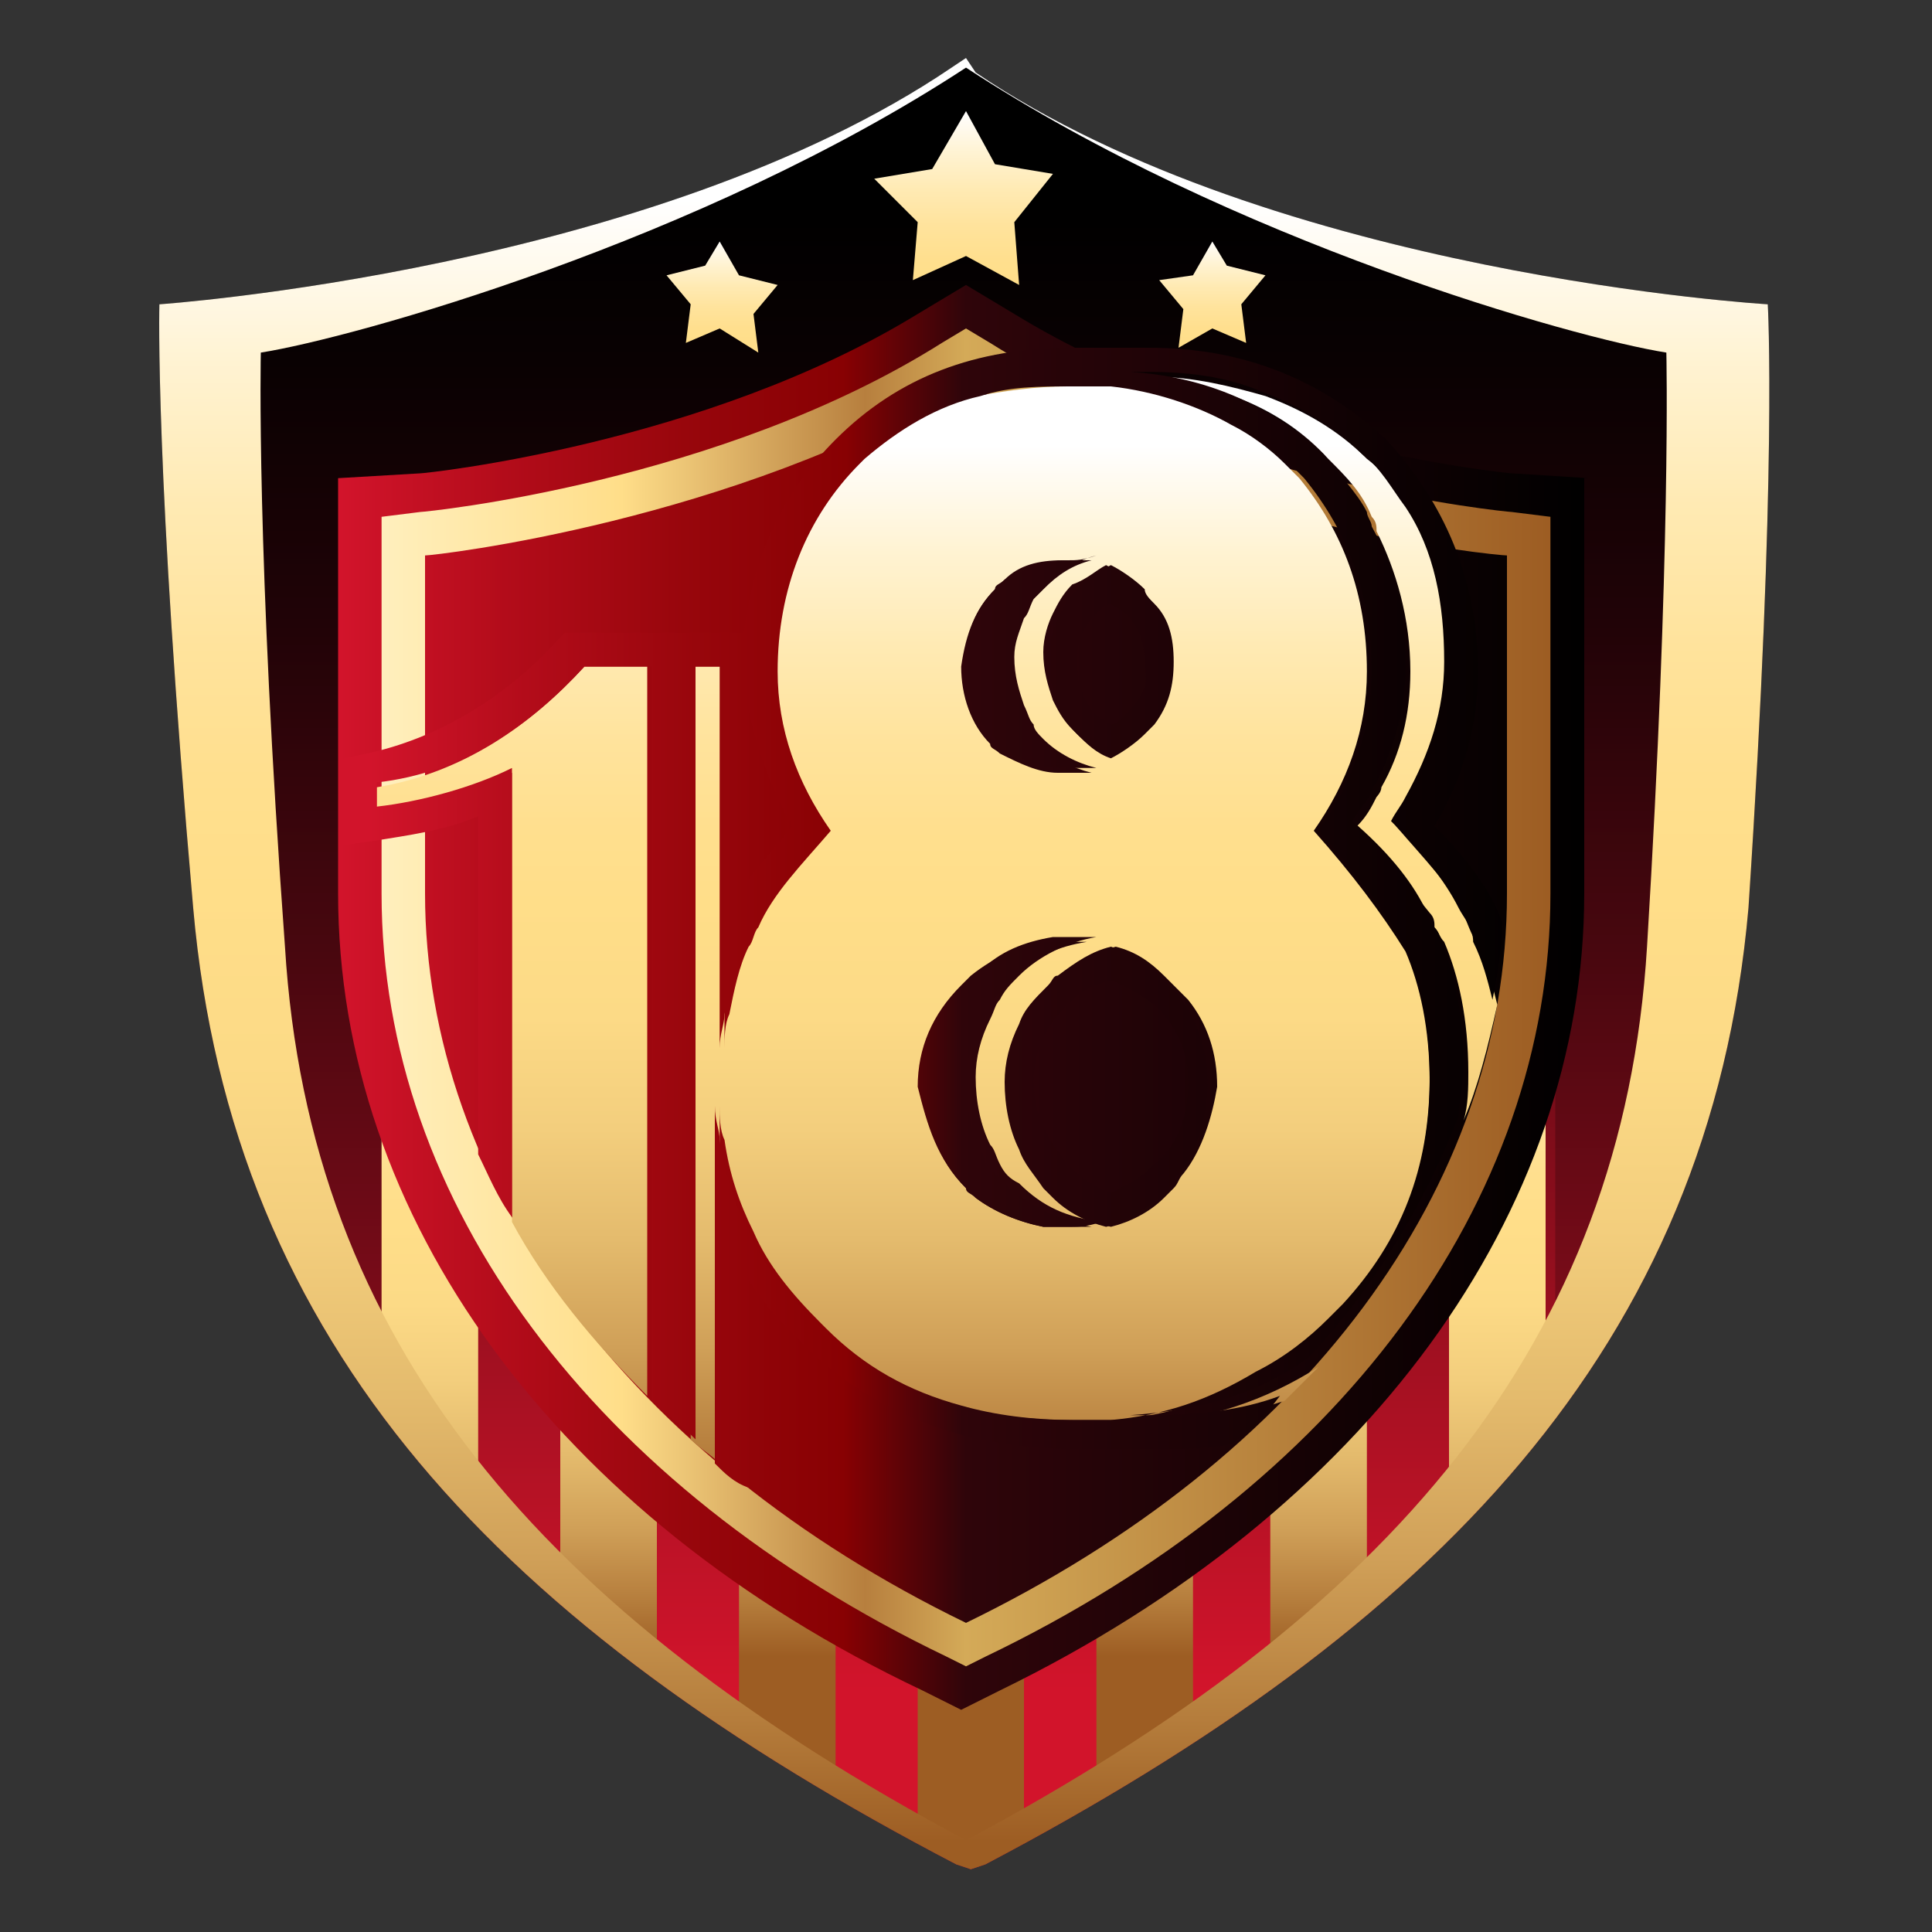 <?xml version="1.0" encoding="utf-8"?>
<svg version="1.1" xmlns="http://www.w3.org/2000/svg" x="0px" y="0px" viewBox="0 0 40 40"
     style="enable-background:new 0 0 40 40;">
    <rect x="0" y="0" width="40" height="40" fill="#333333" stroke="none"/>
    <style type="text/css">
        .st0{fill:url(#SVGID_1_);}
        .st1{fill:url(#SVGID_2_);}
        .st2{fill:url(#SVGID_3_);}
        .st3{fill:url(#SVGID_4_);}
        .st4{fill:url(#SVGID_5_);}
        .st5{fill:url(#SVGID_6_);}
        .st6{fill:url(#SVGID_7_);}
        .st7{fill:url(#SVGID_8_);}
        .st8{fill:url(#SVGID_9_);}
        .st9{fill:url(#SVGID_10_);}
        .st10{fill:url(#SVGID_11_);}
        .st11{fill:url(#SVGID_12_);}
        .st12{fill:url(#SVGID_13_);}
        .st13{fill:url(#SVGID_14_);}
        .st14{fill:url(#SVGID_15_);}
        .st15{fill:url(#SVGID_16_);}
        .st16{fill:url(#SVGID_17_);}
        .st17{fill:url(#SVGID_18_);}
        .st18{fill:url(#SVGID_19_);}
        .st19{fill:url(#SVGID_20_);}
        .st20{fill:url(#SVGID_21_);}
        .st21{fill:url(#SVGID_22_);}
        .st22{fill:url(#SVGID_23_);}
        .st23{fill:url(#SVGID_24_);}
    </style>
    <linearGradient id="SVGID_1_" gradientUnits="userSpaceOnUse" x1="19.968" y1="37.847" x2="19.968" y2="3.855"
                    gradientTransform="matrix(1 0 0 -1 0 42)">
        <stop offset="0" style="stop-color:#000000"/>
        <stop offset="9.790000e-02" style="stop-color:#090102"/>
        <stop offset="0.258" style="stop-color:#210307"/>
        <stop offset="0.46" style="stop-color:#49070F"/>
        <stop offset="0.695" style="stop-color:#800C1A"/>
        <stop offset="0.957" style="stop-color:#C61329"/>
        <stop offset="1" style="stop-color:#D2142B"/>
    </linearGradient>
    <path class="st0" d="M36.6,6.3c0,0-10.2-0.6-16.4-4.8L20,1.2l-0.3,0.2C13.5,5.6,3.3,6.3,3.3,6.3S3.2,9.7,4,18.8
	c0.8,9.1,6.4,14.9,15.8,19.8l0.3,0.1l0.3-0.1c9.3-4.9,15-10.7,15.8-19.8C36.8,9.7,36.6,6.3,36.6,6.3z"/>
    <linearGradient id="SVGID_2_" gradientUnits="userSpaceOnUse" x1="19.999" y1="28.686" x2="19.999" y2="6.994"
                    gradientTransform="matrix(1 0 0 -1 0 42)">
        <stop offset="0" style="stop-color:#2F050A"/>
        <stop offset="0.178" style="stop-color:#4E0810"/>
        <stop offset="0.745" style="stop-color:#AC1123"/>
        <stop offset="1" style="stop-color:#D2142B"/>
    </linearGradient>
    <path class="st1" d="M30,14.8v0.3h-1.6v-0.3h-2v0.3h-1.6v-0.3h-2v0.3H21v-0.3h-2v0.3h-1.6v-0.3h-2v0.3h-1.6v-0.3h-2v0.3H10v-0.3h-2
	v14c2.7,3.6,6.7,6.5,11.8,9.2l0.3,0.1l0.3-0.1c5.1-2.7,9.1-5.6,11.8-9.3V14.8H30z"/>
    <linearGradient id="SVGID_3_" gradientUnits="userSpaceOnUse" x1="8.939" y1="7.697" x2="8.939" y2="23.103"
                    gradientTransform="matrix(1 0 0 -1 0 42)">
        <stop offset="0" style="stop-color:#9D5D23"/>
        <stop offset="7.450000e-02" style="stop-color:#B57D3C"/>
        <stop offset="0.173" style="stop-color:#D0A058"/>
        <stop offset="0.272" style="stop-color:#E4BB6D"/>
        <stop offset="0.373" style="stop-color:#F3CE7D"/>
        <stop offset="0.475" style="stop-color:#FCDA86"/>
        <stop offset="0.58" style="stop-color:#FFDE89"/>
        <stop offset="0.649" style="stop-color:#FFDF8E"/>
        <stop offset="0.729" style="stop-color:#FFE39C"/>
        <stop offset="0.815" style="stop-color:#FFEAB3"/>
        <stop offset="0.904" style="stop-color:#FFF3D3"/>
        <stop offset="0.995" style="stop-color:#FFFEFD"/>
        <stop offset="1" style="stop-color:#FFFFFF"/>
    </linearGradient>
    <path class="st2" d="M7.9,13v15.9c0.6,0.8,1.3,1.6,2,2.4V13H7.9z"/>
    <linearGradient id="SVGID_4_" gradientUnits="userSpaceOnUse" x1="19.995" y1="7.697" x2="19.995" y2="23.103"
                    gradientTransform="matrix(1 0 0 -1 0 42)">
        <stop offset="0" style="stop-color:#9D5D23"/>
        <stop offset="7.450000e-02" style="stop-color:#B57D3C"/>
        <stop offset="0.173" style="stop-color:#D0A058"/>
        <stop offset="0.272" style="stop-color:#E4BB6D"/>
        <stop offset="0.373" style="stop-color:#F3CE7D"/>
        <stop offset="0.475" style="stop-color:#FCDA86"/>
        <stop offset="0.58" style="stop-color:#FFDE89"/>
        <stop offset="0.649" style="stop-color:#FFDF8E"/>
        <stop offset="0.729" style="stop-color:#FFE39C"/>
        <stop offset="0.815" style="stop-color:#FFEAB3"/>
        <stop offset="0.904" style="stop-color:#FFF3D3"/>
        <stop offset="0.995" style="stop-color:#FFFEFD"/>
        <stop offset="1" style="stop-color:#FFFFFF"/>
    </linearGradient>
    <path class="st3" d="M19,13v24.7c0.2,0.1,0.5,0.3,0.8,0.4l0.3,0.1l0.3-0.1c0.3-0.1,0.5-0.3,0.8-0.4V13H19z"/>
    <linearGradient id="SVGID_5_" gradientUnits="userSpaceOnUse" x1="16.309" y1="7.697" x2="16.309" y2="23.103"
                    gradientTransform="matrix(1 0 0 -1 0 42)">
        <stop offset="0" style="stop-color:#9D5D23"/>
        <stop offset="7.450000e-02" style="stop-color:#B57D3C"/>
        <stop offset="0.173" style="stop-color:#D0A058"/>
        <stop offset="0.272" style="stop-color:#E4BB6D"/>
        <stop offset="0.373" style="stop-color:#F3CE7D"/>
        <stop offset="0.475" style="stop-color:#FCDA86"/>
        <stop offset="0.58" style="stop-color:#FFDE89"/>
        <stop offset="0.649" style="stop-color:#FFDF8E"/>
        <stop offset="0.729" style="stop-color:#FFE39C"/>
        <stop offset="0.815" style="stop-color:#FFEAB3"/>
        <stop offset="0.904" style="stop-color:#FFF3D3"/>
        <stop offset="0.995" style="stop-color:#FFFEFD"/>
        <stop offset="1" style="stop-color:#FFFFFF"/>
    </linearGradient>
    <path class="st4" d="M15.3,13v22.5c0.7,0.4,1.3,0.8,2,1.3V13H15.3z"/>
    <linearGradient id="SVGID_6_" gradientUnits="userSpaceOnUse" x1="12.624" y1="7.697" x2="12.624" y2="23.103"
                    gradientTransform="matrix(1 0 0 -1 0 42)">
        <stop offset="0" style="stop-color:#9D5D23"/>
        <stop offset="7.450000e-02" style="stop-color:#B57D3C"/>
        <stop offset="0.173" style="stop-color:#D0A058"/>
        <stop offset="0.272" style="stop-color:#E4BB6D"/>
        <stop offset="0.373" style="stop-color:#F3CE7D"/>
        <stop offset="0.475" style="stop-color:#FCDA86"/>
        <stop offset="0.58" style="stop-color:#FFDE89"/>
        <stop offset="0.649" style="stop-color:#FFDF8E"/>
        <stop offset="0.729" style="stop-color:#FFE39C"/>
        <stop offset="0.815" style="stop-color:#FFEAB3"/>
        <stop offset="0.904" style="stop-color:#FFF3D3"/>
        <stop offset="0.995" style="stop-color:#FFFEFD"/>
        <stop offset="1" style="stop-color:#FFFFFF"/>
    </linearGradient>
    <path class="st5" d="M11.6,13v19.8c0.6,0.6,1.3,1.1,2,1.6V13H11.6z"/>
    <linearGradient id="SVGID_7_" gradientUnits="userSpaceOnUse" x1="27.368" y1="7.697" x2="27.368" y2="23.103"
                    gradientTransform="matrix(1 0 0 -1 0 42)">
        <stop offset="0" style="stop-color:#9D5D23"/>
        <stop offset="7.450000e-02" style="stop-color:#B57D3C"/>
        <stop offset="0.173" style="stop-color:#D0A058"/>
        <stop offset="0.272" style="stop-color:#E4BB6D"/>
        <stop offset="0.373" style="stop-color:#F3CE7D"/>
        <stop offset="0.475" style="stop-color:#FCDA86"/>
        <stop offset="0.58" style="stop-color:#FFDE89"/>
        <stop offset="0.649" style="stop-color:#FFDF8E"/>
        <stop offset="0.729" style="stop-color:#FFE39C"/>
        <stop offset="0.815" style="stop-color:#FFEAB3"/>
        <stop offset="0.904" style="stop-color:#FFF3D3"/>
        <stop offset="0.995" style="stop-color:#FFFEFD"/>
        <stop offset="1" style="stop-color:#FFFFFF"/>
    </linearGradient>
    <path class="st6" d="M26.3,13v21.4c0.7-0.5,1.4-1.1,2-1.6V13H26.3z"/>
    <linearGradient id="SVGID_8_" gradientUnits="userSpaceOnUse" x1="23.68" y1="7.697" x2="23.68" y2="23.103"
                    gradientTransform="matrix(1 0 0 -1 0 42)">
        <stop offset="0" style="stop-color:#9D5D23"/>
        <stop offset="7.450000e-02" style="stop-color:#B57D3C"/>
        <stop offset="0.173" style="stop-color:#D0A058"/>
        <stop offset="0.272" style="stop-color:#E4BB6D"/>
        <stop offset="0.373" style="stop-color:#F3CE7D"/>
        <stop offset="0.475" style="stop-color:#FCDA86"/>
        <stop offset="0.58" style="stop-color:#FFDE89"/>
        <stop offset="0.649" style="stop-color:#FFDF8E"/>
        <stop offset="0.729" style="stop-color:#FFE39C"/>
        <stop offset="0.815" style="stop-color:#FFEAB3"/>
        <stop offset="0.904" style="stop-color:#FFF3D3"/>
        <stop offset="0.995" style="stop-color:#FFFEFD"/>
        <stop offset="1" style="stop-color:#FFFFFF"/>
    </linearGradient>
    <path class="st7" d="M22.7,13v23.8c0.7-0.4,1.4-0.8,2-1.3V13H22.7z"/>
    <linearGradient id="SVGID_9_" gradientUnits="userSpaceOnUse" x1="31.054" y1="7.697" x2="31.054" y2="23.103"
                    gradientTransform="matrix(1 0 0 -1 0 42)">
        <stop offset="0" style="stop-color:#9D5D23"/>
        <stop offset="7.450000e-02" style="stop-color:#B57D3C"/>
        <stop offset="0.173" style="stop-color:#D0A058"/>
        <stop offset="0.272" style="stop-color:#E4BB6D"/>
        <stop offset="0.373" style="stop-color:#F3CE7D"/>
        <stop offset="0.475" style="stop-color:#FCDA86"/>
        <stop offset="0.58" style="stop-color:#FFDE89"/>
        <stop offset="0.649" style="stop-color:#FFDF8E"/>
        <stop offset="0.729" style="stop-color:#FFE39C"/>
        <stop offset="0.815" style="stop-color:#FFEAB3"/>
        <stop offset="0.904" style="stop-color:#FFF3D3"/>
        <stop offset="0.995" style="stop-color:#FFFEFD"/>
        <stop offset="1" style="stop-color:#FFFFFF"/>
    </linearGradient>
    <path class="st8" d="M30,13v18.2c0.7-0.8,1.4-1.5,2-2.4V13H30z"/>
    <linearGradient id="SVGID_10_" gradientUnits="userSpaceOnUse" x1="19.999" y1="36.026" x2="19.999" y2="39.686"
                    gradientTransform="matrix(1 0 0 -1 0 42)">
        <stop offset="0" style="stop-color:#FFDE89"/>
        <stop offset="0.165" style="stop-color:#FFDF8E"/>
        <stop offset="0.356" style="stop-color:#FFE39C"/>
        <stop offset="0.559" style="stop-color:#FFEAB3"/>
        <stop offset="0.772" style="stop-color:#FFF3D3"/>
        <stop offset="0.989" style="stop-color:#FFFEFD"/>
        <stop offset="1" style="stop-color:#FFFFFF"/>
    </linearGradient>
    <path class="st9" d="M20,5.3l-1.1,0.5L19,4.6l-0.9-0.9l1.2-0.2L20,2.3l0.6,1.1l1.2,0.2L21,4.6l0.1,1.3L20,5.3z"/>
    <linearGradient id="SVGID_11_" gradientUnits="userSpaceOnUse" x1="14.9" y1="34.848" x2="14.9" y2="37.04"
                    gradientTransform="matrix(1 0 0 -1 0 42)">
        <stop offset="0" style="stop-color:#FFDE89"/>
        <stop offset="0.165" style="stop-color:#FFDF8E"/>
        <stop offset="0.356" style="stop-color:#FFE39C"/>
        <stop offset="0.559" style="stop-color:#FFEAB3"/>
        <stop offset="0.772" style="stop-color:#FFF3D3"/>
        <stop offset="0.989" style="stop-color:#FFFEFD"/>
        <stop offset="1" style="stop-color:#FFFFFF"/>
    </linearGradient>
    <path class="st10"
          d="M14.9,6.8l-0.7,0.3l0.1-0.8l-0.5-0.6l0.8-0.2L14.9,5l0.4,0.7l0.8,0.2l-0.5,0.6l0.1,0.8L14.9,6.8z"/>
    <linearGradient id="SVGID_12_" gradientUnits="userSpaceOnUse" x1="25.143" y1="34.848" x2="25.143" y2="37.04"
                    gradientTransform="matrix(1 0 0 -1 0 42)">
        <stop offset="0" style="stop-color:#FFDE89"/>
        <stop offset="0.165" style="stop-color:#FFDF8E"/>
        <stop offset="0.356" style="stop-color:#FFE39C"/>
        <stop offset="0.559" style="stop-color:#FFEAB3"/>
        <stop offset="0.772" style="stop-color:#FFF3D3"/>
        <stop offset="0.989" style="stop-color:#FFFEFD"/>
        <stop offset="1" style="stop-color:#FFFFFF"/>
    </linearGradient>
    <path class="st11"
          d="M25.1,6.8l0.7,0.3l-0.1-0.8l0.5-0.6l-0.8-0.2L25.1,5l-0.4,0.7L24,5.8l0.5,0.6l-0.1,0.8L25.1,6.8z"/>
    <linearGradient id="SVGID_13_" gradientUnits="userSpaceOnUse" x1="7.049" y1="21.366" x2="32.943" y2="21.366"
                    gradientTransform="matrix(1 0 0 -1 0 42)">
        <stop offset="0" style="stop-color:#D2142B"/>
        <stop offset="0.131" style="stop-color:#B30C1A"/>
        <stop offset="0.275" style="stop-color:#98060C"/>
        <stop offset="0.402" style="stop-color:#880103"/>
        <stop offset="0.5" style="stop-color:#2F050A"/>
        <stop offset="1" style="stop-color:#000000"/>
    </linearGradient>
    <path class="st12" d="M32.9,9.9l-1.6-0.1c-0.1,0-5.9-0.6-10.3-3.3l-1-0.6l-1,0.6C14.6,9.2,8.8,9.8,8.7,9.8L7,9.9v8.6
	c0,6.7,4.5,12.9,12.1,16.5l0.8,0.4l0.8-0.4c7.6-3.7,12.1-9.9,12.1-16.5V9.9z"/>
    <linearGradient id="SVGID_14_" gradientUnits="userSpaceOnUse" x1="7.916" y1="21.333" x2="32.07" y2="21.333"
                    gradientTransform="matrix(1 0 0 -1 0 42)">
        <stop offset="0" style="stop-color:#FFEFBD"/>
        <stop offset="0.205" style="stop-color:#FFDE89"/>
        <stop offset="0.224" style="stop-color:#F8D582"/>
        <stop offset="0.414" style="stop-color:#B77F3E"/>
        <stop offset="0.5" style="stop-color:#D4AA58"/>
        <stop offset="1" style="stop-color:#9D5D23"/>
    </linearGradient>
    <path class="st13" d="M20,34.5l-0.4-0.2c-7.3-3.5-11.7-9.4-11.7-15.8v-7.8l0.8-0.1c0.1,0,6.2-0.6,10.8-3.5L20,6.8l0.5,0.3
	c4.6,2.9,10.7,3.5,10.8,3.5l0.8,0.1v7.8c0,6.4-4.4,12.3-11.7,15.8L20,34.5z M8.8,11.5v7c0,6,4.2,11.7,11.2,15.1l0,0l0,0
	c7-3.4,11.2-9,11.2-15.1v-7c-0.2,0-6.5-0.6-11.2-3.6l0,0l0,0C15.2,10.8,9,11.5,8.8,11.5z"/>
    <linearGradient id="SVGID_15_" gradientUnits="userSpaceOnUse" x1="25.327" y1="10.197" x2="25.327" y2="32.788"
                    gradientTransform="matrix(1 0 0 -1 0 42)">
        <stop offset="0" style="stop-color:#9D5D23"/>
        <stop offset="7.450000e-02" style="stop-color:#B57D3C"/>
        <stop offset="0.173" style="stop-color:#D0A058"/>
        <stop offset="0.272" style="stop-color:#E4BB6D"/>
        <stop offset="0.373" style="stop-color:#F3CE7D"/>
        <stop offset="0.475" style="stop-color:#FCDA86"/>
        <stop offset="0.58" style="stop-color:#FFDE89"/>
        <stop offset="0.649" style="stop-color:#FFDF8E"/>
        <stop offset="0.729" style="stop-color:#FFE39C"/>
        <stop offset="0.815" style="stop-color:#FFEAB3"/>
        <stop offset="0.904" style="stop-color:#FFF3D3"/>
        <stop offset="0.995" style="stop-color:#FFFEFD"/>
        <stop offset="1" style="stop-color:#FFFFFF"/>
    </linearGradient>
    <path class="st14" d="M23.9,29.4c1,0,1.8-0.1,2.7-0.4c0.2-0.2,0.5-0.5,0.7-0.7c-1.1,0.7-2.3,1.1-3.7,1.2
	C23.6,29.4,23.7,29.4,23.9,29.4z"/>
    <linearGradient id="SVGID_16_" gradientUnits="userSpaceOnUse" x1="27.21" y1="10.198" x2="27.21" y2="32.788"
                    gradientTransform="matrix(1 0 0 -1 0 42)">
        <stop offset="0" style="stop-color:#9D5D23"/>
        <stop offset="7.450000e-02" style="stop-color:#B57D3C"/>
        <stop offset="0.173" style="stop-color:#D0A058"/>
        <stop offset="0.272" style="stop-color:#E4BB6D"/>
        <stop offset="0.373" style="stop-color:#F3CE7D"/>
        <stop offset="0.475" style="stop-color:#FCDA86"/>
        <stop offset="0.58" style="stop-color:#FFDE89"/>
        <stop offset="0.649" style="stop-color:#FFDF8E"/>
        <stop offset="0.729" style="stop-color:#FFE39C"/>
        <stop offset="0.815" style="stop-color:#FFEAB3"/>
        <stop offset="0.904" style="stop-color:#FFF3D3"/>
        <stop offset="0.995" style="stop-color:#FFFEFD"/>
        <stop offset="1" style="stop-color:#FFFFFF"/>
    </linearGradient>
    <path class="st15" d="M31,20.8c-0.1-0.4-0.2-0.8-0.4-1.2c-0.1-0.2-0.2-0.4-0.3-0.7c-0.3-0.6-0.8-1.1-1.4-1.8
	c0.1-0.2,0.2-0.3,0.3-0.5c0.5-0.9,0.8-1.8,0.8-2.8c0-1.2-0.3-2.3-0.8-3.2c-0.2-0.4-0.5-0.8-0.9-1.1c-0.6-0.6-1.3-1-2.1-1.3
	c-0.7-0.2-1.5-0.4-2.3-0.4c-0.1,0-0.3,0-0.4,0c1.6,0.1,3,0.6,4,1.7c0.4,0.4,0.7,0.7,0.9,1.2c0.1,0.1,0.1,0.2,0.1,0.3
	c0.4,0.8,0.7,1.8,0.7,2.9c0,0.9-0.2,1.7-0.6,2.4c0,0.1-0.1,0.2-0.1,0.2c-0.1,0.2-0.2,0.4-0.4,0.6c0.6,0.7,1.1,1.3,1.5,1.8
	c0.1,0.1,0.1,0.2,0.1,0.3c0.1,0.1,0.1,0.2,0.2,0.3c0.3,0.7,0.5,1.6,0.5,2.7c0,0.3,0,0.7-0.1,1C30.6,22.5,30.8,21.7,31,20.8z"/>
    <linearGradient id="SVGID_17_" gradientUnits="userSpaceOnUse" x1="21.855" y1="10.198" x2="21.855" y2="32.788"
                    gradientTransform="matrix(1 0 0 -1 0 42)">
        <stop offset="0" style="stop-color:#9D5D23"/>
        <stop offset="7.450000e-02" style="stop-color:#B57D3C"/>
        <stop offset="0.173" style="stop-color:#D0A058"/>
        <stop offset="0.272" style="stop-color:#E4BB6D"/>
        <stop offset="0.373" style="stop-color:#F3CE7D"/>
        <stop offset="0.475" style="stop-color:#FCDA86"/>
        <stop offset="0.58" style="stop-color:#FFDE89"/>
        <stop offset="0.649" style="stop-color:#FFDF8E"/>
        <stop offset="0.729" style="stop-color:#FFE39C"/>
        <stop offset="0.815" style="stop-color:#FFEAB3"/>
        <stop offset="0.904" style="stop-color:#FFF3D3"/>
        <stop offset="0.995" style="stop-color:#FFFEFD"/>
        <stop offset="1" style="stop-color:#FFFFFF"/>
    </linearGradient>
    <path class="st16" d="M27.2,17.2c0.7-1,1.1-2.1,1.1-3.3c0-1.6-0.5-2.9-1.4-4c-0.1-0.1-0.2-0.2-0.3-0.3c-0.3-0.3-0.7-0.6-1.1-0.8
	C24.8,8.4,23.9,8.1,23,8c-0.1,0-0.3,0-0.4,0c-0.1,0-0.3,0-0.4,0c0,0-0.1,0-0.1,0c-0.7,0-1.3,0.1-1.9,0.2c-0.9,0.2-1.7,0.7-2.4,1.3
	c0,0-0.1,0.1-0.1,0.1c-1.1,1.1-1.7,2.6-1.7,4.3c0,1.2,0.4,2.3,1.1,3.3c-0.7,0.7-1.2,1.4-1.5,2c-0.1,0.1-0.1,0.3-0.2,0.4
	C15.2,20,15.1,20.5,15,21c0,0.2-0.1,0.4-0.1,0.7v-2.3v-5.6h-0.6V14v15.4v0.2v0.2c0.2,0.2,0.4,0.3,0.6,0.5v-0.5v-4.6v-2.3
	c0,0.2,0,0.5,0.1,0.7c0.1,0.7,0.3,1.3,0.6,1.9c0.3,0.7,0.8,1.3,1.4,1.9c0,0,0.1,0.1,0.1,0.1c0.8,0.8,1.7,1.3,2.8,1.6
	c0.7,0.2,1.5,0.3,2.3,0.3c0,0,0.1,0,0.1,0c0.1,0,0.3,0,0.4,0c0.1,0,0.3,0,0.4,0c1.1-0.1,2-0.4,2.9-0.9c0.5-0.3,1-0.7,1.5-1.1
	c0.1-0.1,0.2-0.2,0.3-0.3c1.2-1.3,1.8-2.9,1.8-4.7c0-1.1-0.2-2-0.5-2.7C28.6,18.9,28,18.1,27.2,17.2z M22.9,11.7
	c0.2,0.1,0.5,0.3,0.7,0.5c0,0,0,0,0,0c0.1,0.1,0.1,0.2,0.2,0.2c0.3,0.4,0.4,0.8,0.4,1.2c0,0.5-0.1,0.9-0.4,1.3
	c-0.1,0.1-0.1,0.2-0.2,0.2c0,0,0,0,0,0c-0.2,0.2-0.4,0.4-0.7,0.5c-0.3-0.1-0.5-0.3-0.7-0.5c0,0,0,0,0,0c-0.2-0.2-0.3-0.4-0.4-0.6
	c-0.1-0.3-0.2-0.6-0.2-1c0-0.3,0.1-0.6,0.2-0.8c0.1-0.2,0.2-0.4,0.4-0.6c0,0,0,0,0,0C22.5,12,22.7,11.8,22.9,11.7z M20.6,12.2
	c0.1-0.1,0.1-0.1,0.2-0.2c0.3-0.3,0.7-0.4,1.2-0.4c0,0,0.1,0,0.1,0c0,0,0.1,0,0.1,0c0.1,0,0.3,0,0.4,0c-0.4,0.1-0.7,0.3-1,0.6
	c-0.1,0.1-0.2,0.2-0.3,0.3c-0.1,0.1-0.1,0.2-0.2,0.4c-0.1,0.2-0.2,0.5-0.2,0.8c0,0.4,0.1,0.7,0.2,1c0.1,0.1,0.1,0.2,0.2,0.4
	c0.1,0.1,0.1,0.2,0.2,0.3c0.3,0.3,0.7,0.5,1.1,0.6c-0.1,0-0.2,0-0.4,0c0,0-0.1,0-0.1,0c-0.1,0-0.1,0-0.2,0c-0.4,0-0.8-0.2-1.2-0.4
	c-0.1-0.1-0.2-0.1-0.2-0.2c-0.4-0.4-0.6-1-0.6-1.6C20,13.1,20.2,12.6,20.6,12.2z M22.2,25.4C22.2,25.4,22.1,25.4,22.2,25.4
	c-0.2,0-0.4,0-0.6,0c-0.5-0.1-1-0.3-1.4-0.6c-0.1-0.1-0.2-0.1-0.2-0.2c-0.6-0.6-0.8-1.3-0.8-2.2c0-0.8,0.3-1.5,0.9-2.1
	c0.1-0.1,0.1-0.1,0.2-0.2c0.4-0.4,0.9-0.6,1.5-0.7c0.1,0,0.3,0,0.4,0c0,0,0.1,0,0.1,0c0.1,0,0.3,0,0.4,0c-0.6,0.1-1.2,0.4-1.6,0.8
	c-0.2,0.2-0.3,0.3-0.4,0.5c-0.1,0.1-0.1,0.2-0.2,0.4c-0.2,0.4-0.3,0.8-0.3,1.2c0,0.5,0.1,1,0.3,1.4c0.1,0.1,0.1,0.2,0.2,0.4
	c0.1,0.2,0.2,0.3,0.4,0.4c0.5,0.5,1,0.7,1.7,0.8C22.5,25.4,22.3,25.4,22.2,25.4z M24.5,24.3c-0.1,0.1-0.1,0.2-0.2,0.3
	c-0.1,0.1-0.1,0.1-0.2,0.2c-0.3,0.3-0.7,0.5-1.1,0.6c-0.4-0.1-0.8-0.3-1.1-0.6c-0.1-0.1-0.1-0.1-0.2-0.2c-0.2-0.2-0.4-0.5-0.5-0.8
	c-0.2-0.4-0.3-0.9-0.3-1.4c0-0.4,0.1-0.9,0.3-1.2c0.1-0.3,0.3-0.6,0.6-0.8c0.1-0.1,0.1-0.1,0.2-0.2c0.3-0.3,0.7-0.5,1.1-0.6
	c0.4,0.1,0.7,0.3,1,0.6c0.1,0.1,0.1,0.1,0.2,0.2c0.1,0.1,0.2,0.2,0.3,0.3c0.4,0.5,0.6,1.1,0.6,1.8C25.1,23.1,24.9,23.8,24.5,24.3z"
    />
    <linearGradient id="SVGID_18_" gradientUnits="userSpaceOnUse" x1="10.643" y1="10.198" x2="10.643" y2="32.788"
                    gradientTransform="matrix(1 0 0 -1 0 42)">
        <stop offset="0" style="stop-color:#9D5D23"/>
        <stop offset="7.450000e-02" style="stop-color:#B57D3C"/>
        <stop offset="0.173" style="stop-color:#D0A058"/>
        <stop offset="0.272" style="stop-color:#E4BB6D"/>
        <stop offset="0.373" style="stop-color:#F3CE7D"/>
        <stop offset="0.475" style="stop-color:#FCDA86"/>
        <stop offset="0.58" style="stop-color:#FFDE89"/>
        <stop offset="0.649" style="stop-color:#FFDF8E"/>
        <stop offset="0.729" style="stop-color:#FFE39C"/>
        <stop offset="0.815" style="stop-color:#FFEAB3"/>
        <stop offset="0.904" style="stop-color:#FFF3D3"/>
        <stop offset="0.995" style="stop-color:#FFFEFD"/>
        <stop offset="1" style="stop-color:#FFFFFF"/>
    </linearGradient>
    <path class="st17" d="M12.1,13.8C11,15,9.6,16,7.8,16.3v0.5c0.9-0.1,2-0.4,2.8-0.8v9v0.3c0.7,1.3,1.7,2.5,2.8,3.6v-0.6v-1V14.5V14
	v-0.2h-0.7H12.1z"/>
    <linearGradient id="SVGID_19_" gradientUnits="userSpaceOnUse" x1="7.654" y1="22.958" x2="32.189" y2="22.958"
                    gradientTransform="matrix(1 0 0 -1 0 42)">
        <stop offset="0" style="stop-color:#D2142B"/>
        <stop offset="0.131" style="stop-color:#B30C1A"/>
        <stop offset="0.275" style="stop-color:#98060C"/>
        <stop offset="0.402" style="stop-color:#880103"/>
        <stop offset="0.5" style="stop-color:#2F050A"/>
        <stop offset="1" style="stop-color:#000000"/>
    </linearGradient>
    <path class="st18" d="M29.7,17.1c0.6-1,0.9-2.1,0.9-3.2c0-1.9-0.7-3.5-1.9-4.8c-1.3-1.2-2.9-1.9-4.9-1.9c-0.1,0-0.3,0-0.4,0
	c-0.1,0-0.3,0-0.4,0c-0.1,0-0.3,0-0.4,0c-0.1,0-0.3,0-0.4,0c-2,0-3.6,0.6-4.9,1.9c-1.1,1.1-1.7,2.4-1.9,4h-3.7l-0.2,0.2
	c-1.1,1.2-2.5,2-3.9,2.3l-0.5,0.1v1.8l0.7-0.1c0.6-0.1,1.4-0.2,2.1-0.5v7c0.2,0.4,0.4,0.9,0.7,1.3v-0.3v-9c-0.8,0.4-1.9,0.7-2.8,0.8
	v-0.5C9.6,16,11,15,12.1,13.8h0.7h0.7V14v0.5v12.8v1V29c0.3,0.3,0.6,0.5,0.9,0.8v-0.2v-0.2V14v-0.2h0.6v5.6v2.3c0-0.2,0-0.5,0.1-0.7
	c0.1-0.5,0.2-1,0.4-1.4c0.1-0.1,0.1-0.3,0.2-0.4c0.3-0.7,0.9-1.3,1.5-2c-0.7-1-1.1-2.1-1.1-3.3c0-1.7,0.6-3.2,1.7-4.3
	c0,0,0.1-0.1,0.1-0.1c0.7-0.6,1.5-1.1,2.4-1.3c0.6-0.2,1.2-0.2,1.9-0.2c0,0,0.1,0,0.1,0c0.1,0,0.3,0,0.4,0c0.1,0,0.3,0,0.4,0
	c0.9,0.1,1.8,0.4,2.5,0.8c0.4,0.2,0.7,0.5,1.1,0.8c0.1,0.1,0.2,0.2,0.3,0.3c0.9,1.1,1.4,2.4,1.4,4c0,1.2-0.4,2.3-1.1,3.3
	c0.8,0.9,1.4,1.7,1.8,2.4c0.3,0.7,0.5,1.6,0.5,2.7c0,1.9-0.6,3.4-1.8,4.7c-0.1,0.1-0.2,0.2-0.3,0.3c-0.4,0.4-0.9,0.8-1.5,1.1
	C25,29,24.1,29.3,23,29.4c-0.1,0-0.3,0-0.4,0c-0.1,0-0.3,0-0.4,0c0,0-0.1,0-0.1,0c-0.8,0-1.6-0.1-2.3-0.3c-1-0.3-1.9-0.8-2.8-1.6
	c0,0-0.1-0.1-0.1-0.1c-0.6-0.6-1.1-1.2-1.4-1.9c-0.3-0.6-0.5-1.2-0.6-1.9c0-0.2-0.1-0.4-0.1-0.7v2.3v4.6v0.5
	c0.2,0.2,0.4,0.4,0.7,0.5v-4.3c0.3,0.5,0.7,0.9,1.1,1.3c1.5,1.5,3.4,2.2,5.7,2.2c0.1,0,0.3,0,0.4,0c0.1,0,0.3,0,0.4,0
	c0.1,0,0.3,0,0.4,0c0.1,0,0.3,0,0.4,0c0.6,0,1.1,0,1.6-0.1c0.4-0.3,0.7-0.6,1-1c-0.8,0.3-1.7,0.4-2.7,0.4c-0.1,0-0.3,0-0.4,0
	c1.4-0.1,2.6-0.4,3.7-1.2c1.4-1.5,2.4-3.2,3.1-5c0-0.3,0.1-0.7,0.1-1c0-1.1-0.2-2-0.5-2.7c0-0.1-0.1-0.2-0.2-0.3
	c0-0.1-0.1-0.2-0.1-0.3c-0.3-0.6-0.8-1.2-1.5-1.8c0.1-0.2,0.3-0.4,0.4-0.6c0-0.1,0.1-0.2,0.1-0.2c0.4-0.8,0.6-1.6,0.6-2.4
	c0-1.1-0.2-2-0.7-2.9c0-0.1-0.1-0.2-0.1-0.3c-0.2-0.4-0.6-0.8-0.9-1.2c-1.1-1-2.4-1.6-4-1.7c0.1,0,0.3,0,0.4,0
	c0.8,0,1.6,0.1,2.3,0.4c0.8,0.3,1.5,0.7,2.1,1.3c0.4,0.3,0.6,0.7,0.9,1.1c0.6,0.9,0.8,2,0.8,3.2c0,1-0.3,1.9-0.8,2.8
	c-0.1,0.2-0.2,0.3-0.3,0.5c0.6,0.6,1.1,1.2,1.4,1.8c0.1,0.2,0.3,0.4,0.3,0.7c0.2,0.4,0.3,0.8,0.4,1.2c0.1-0.5,0.2-1.1,0.2-1.6
	C30.9,18.5,30.4,17.8,29.7,17.1z M16.4,17.1c-0.3,0.4-0.6,0.7-0.9,1.1v-3.5C15.7,15.6,16,16.4,16.4,17.1z"/>
    <linearGradient id="SVGID_20_" gradientUnits="userSpaceOnUse" x1="7.654" y1="28.247" x2="32.189" y2="28.247"
                    gradientTransform="matrix(1 0 0 -1 0 42)">
        <stop offset="0" style="stop-color:#D2142B"/>
        <stop offset="0.131" style="stop-color:#B30C1A"/>
        <stop offset="0.275" style="stop-color:#98060C"/>
        <stop offset="0.402" style="stop-color:#880103"/>
        <stop offset="0.5" style="stop-color:#2F050A"/>
        <stop offset="1" style="stop-color:#000000"/>
    </linearGradient>
    <path class="st19" d="M23.7,12.2C23.7,12.2,23.6,12.2,23.7,12.2c-0.2-0.2-0.5-0.4-0.7-0.5c-0.2,0.1-0.5,0.3-0.7,0.5c0,0,0,0,0,0
	c-0.2,0.2-0.3,0.4-0.4,0.6c-0.1,0.3-0.2,0.5-0.2,0.8c0,0.4,0.1,0.7,0.2,1c0.1,0.2,0.2,0.4,0.4,0.6c0,0,0,0,0,0
	c0.2,0.2,0.4,0.4,0.7,0.5c0.2-0.1,0.5-0.3,0.7-0.5c0,0,0,0,0,0c0.1-0.1,0.1-0.1,0.2-0.2c0.3-0.4,0.4-0.8,0.4-1.3
	c0-0.5-0.1-0.9-0.4-1.2C23.8,12.4,23.7,12.3,23.7,12.2z M23.3,14.8c-0.1,0.1-0.2,0.2-0.3,0.2c-0.1-0.1-0.2-0.1-0.3-0.2
	c-0.3-0.3-0.4-0.7-0.4-1.1c0-0.4,0.1-0.7,0.4-1c0.1-0.1,0.2-0.2,0.3-0.2c0.1,0.1,0.2,0.1,0.3,0.2c0.3,0.3,0.4,0.6,0.4,1.1
	C23.8,14.2,23.6,14.5,23.3,14.8z"/>
    <linearGradient id="SVGID_21_" gradientUnits="userSpaceOnUse" x1="7.654" y1="19.541" x2="32.19" y2="19.541"
                    gradientTransform="matrix(1 0 0 -1 0 42)">
        <stop offset="0" style="stop-color:#D2142B"/>
        <stop offset="0.131" style="stop-color:#B30C1A"/>
        <stop offset="0.275" style="stop-color:#98060C"/>
        <stop offset="0.402" style="stop-color:#880103"/>
        <stop offset="0.5" style="stop-color:#2F050A"/>
        <stop offset="1" style="stop-color:#000000"/>
    </linearGradient>
    <path class="st20" d="M23,19.6c-0.4,0.1-0.7,0.3-1.1,0.6c-0.1,0-0.1,0.1-0.2,0.2c-0.3,0.3-0.5,0.5-0.6,0.8c-0.2,0.4-0.3,0.8-0.3,1.2
	c0,0.5,0.1,1,0.3,1.4c0.1,0.3,0.3,0.5,0.5,0.8c0.1,0.1,0.1,0.1,0.2,0.2c0.3,0.3,0.7,0.5,1.1,0.6c0.4-0.1,0.7-0.3,1.1-0.6
	c0.1-0.1,0.1-0.1,0.2-0.2c0.1-0.1,0.1-0.2,0.2-0.3c0.4-0.5,0.6-1.2,0.6-1.9c0-0.7-0.2-1.2-0.6-1.8c-0.1-0.1-0.2-0.2-0.3-0.3
	c-0.1-0.1-0.1-0.1-0.2-0.2C23.7,19.9,23.3,19.7,23,19.6z M24.6,22.4c0,0.7-0.2,1.3-0.7,1.7c-0.3,0.3-0.5,0.4-0.9,0.6
	c-0.3-0.1-0.6-0.3-0.9-0.6c-0.4-0.5-0.7-1-0.7-1.7c0-0.6,0.2-1.1,0.7-1.6c0.3-0.3,0.5-0.4,0.9-0.5c0.3,0.1,0.6,0.3,0.9,0.5
	C24.4,21.3,24.6,21.8,24.6,22.4z"/>
    <linearGradient id="SVGID_22_" gradientUnits="userSpaceOnUse" x1="7.654" y1="19.545" x2="32.189" y2="19.545"
                    gradientTransform="matrix(1 0 0 -1 0 42)">
        <stop offset="0" style="stop-color:#D2142B"/>
        <stop offset="0.131" style="stop-color:#B30C1A"/>
        <stop offset="0.275" style="stop-color:#98060C"/>
        <stop offset="0.402" style="stop-color:#880103"/>
        <stop offset="0.5" style="stop-color:#2F050A"/>
        <stop offset="1" style="stop-color:#000000"/>
    </linearGradient>
    <path class="st21" d="M20,24.6c0.1,0.1,0.2,0.2,0.2,0.2c0.4,0.3,0.9,0.5,1.4,0.6c0.2,0,0.3,0,0.5,0c0,0,0.1,0,0.1,0
	c0.1,0,0.3,0,0.4,0c-0.6-0.1-1.2-0.4-1.7-0.8c-0.1-0.1-0.3-0.3-0.4-0.4c-0.1-0.1-0.1-0.2-0.2-0.4c-0.2-0.4-0.3-0.9-0.3-1.4
	c0-0.4,0.1-0.8,0.3-1.2c0.1-0.1,0.1-0.2,0.2-0.4c0.1-0.2,0.3-0.3,0.4-0.5c0.5-0.5,1-0.7,1.6-0.8c-0.1,0-0.2,0-0.4,0c0,0-0.1,0-0.1,0
	c-0.2,0-0.3,0-0.4,0c-0.5,0.1-1,0.3-1.5,0.7c-0.1,0.1-0.1,0.1-0.2,0.2c-0.6,0.6-0.9,1.3-0.9,2.1C19.2,23.3,19.4,24,20,24.6z"/>
    <linearGradient id="SVGID_23_" gradientUnits="userSpaceOnUse" x1="7.654" y1="28.246" x2="32.189" y2="28.246"
                    gradientTransform="matrix(1 0 0 -1 0 42)">
        <stop offset="0" style="stop-color:#D2142B"/>
        <stop offset="0.131" style="stop-color:#B30C1A"/>
        <stop offset="0.275" style="stop-color:#98060C"/>
        <stop offset="0.402" style="stop-color:#880103"/>
        <stop offset="0.5" style="stop-color:#2F050A"/>
        <stop offset="1" style="stop-color:#000000"/>
    </linearGradient>
    <path class="st22" d="M22.1,11.6C22,11.6,22,11.6,22.1,11.6c-0.5,0-0.9,0.2-1.3,0.4c-0.1,0.1-0.2,0.1-0.2,0.2
	c-0.4,0.4-0.6,0.9-0.6,1.5c0,0.7,0.2,1.2,0.6,1.6c0.1,0.1,0.2,0.1,0.2,0.2c0.3,0.2,0.7,0.4,1.2,0.4c0.1,0,0.1,0,0.2,0
	c0,0,0.1,0,0.1,0c0.1,0,0.2,0,0.4,0c-0.4-0.1-0.8-0.3-1.1-0.6c-0.1-0.1-0.2-0.2-0.2-0.3c-0.1-0.1-0.1-0.2-0.2-0.4
	c-0.1-0.3-0.2-0.6-0.2-1c0-0.3,0.1-0.5,0.2-0.8c0.1-0.1,0.1-0.2,0.2-0.4c0.1-0.1,0.2-0.2,0.3-0.3c0.3-0.3,0.6-0.5,1-0.6
	C22.4,11.6,22.3,11.6,22.1,11.6C22.1,11.6,22.1,11.6,22.1,11.6z"/>
    <linearGradient id="SVGID_24_" gradientUnits="userSpaceOnUse" x1="19.968" y1="37.847" x2="19.968" y2="3.855"
                    gradientTransform="matrix(1 0 0 -1 0 42)">
        <stop offset="0" style="stop-color:#FFFFFF"/>
        <stop offset="4.558490e-03" style="stop-color:#FFFEFD"/>
        <stop offset="9.600000e-02" style="stop-color:#FFF3D3"/>
        <stop offset="0.185" style="stop-color:#FFEAB3"/>
        <stop offset="0.271" style="stop-color:#FFE39C"/>
        <stop offset="0.351" style="stop-color:#FFDF8E"/>
        <stop offset="0.42" style="stop-color:#FFDE89"/>
        <stop offset="0.525" style="stop-color:#FCDA86"/>
        <stop offset="0.627" style="stop-color:#F3CE7D"/>
        <stop offset="0.728" style="stop-color:#E4BB6D"/>
        <stop offset="0.827" style="stop-color:#D0A058"/>
        <stop offset="0.925" style="stop-color:#B57D3C"/>
        <stop offset="1" style="stop-color:#9D5D23"/>
    </linearGradient>
    <path class="st23" d="M36.6,6.3c0,0-10.2-0.6-16.4-4.8L20,1.2l-0.3,0.2C13.5,5.6,3.3,6.3,3.3,6.3S3.2,9.7,4,18.8
	c0.8,9.1,6.4,14.9,15.8,19.8l0.3,0.1l0.3-0.1c9.3-4.9,15-10.7,15.8-19.8C36.8,9.7,36.6,6.3,36.6,6.3z M34.1,19.6
	c-0.5,8.2-5.3,13.8-14.1,18.5C11.2,33.4,6.4,27.8,5.9,19.6C5.3,11.4,5.4,7.3,5.4,7.3C7.3,7,14.5,5,20,1.4C25.5,5,32.6,7,34.5,7.3
	C34.5,7.3,34.6,11.4,34.1,19.6z"/>
</svg>
